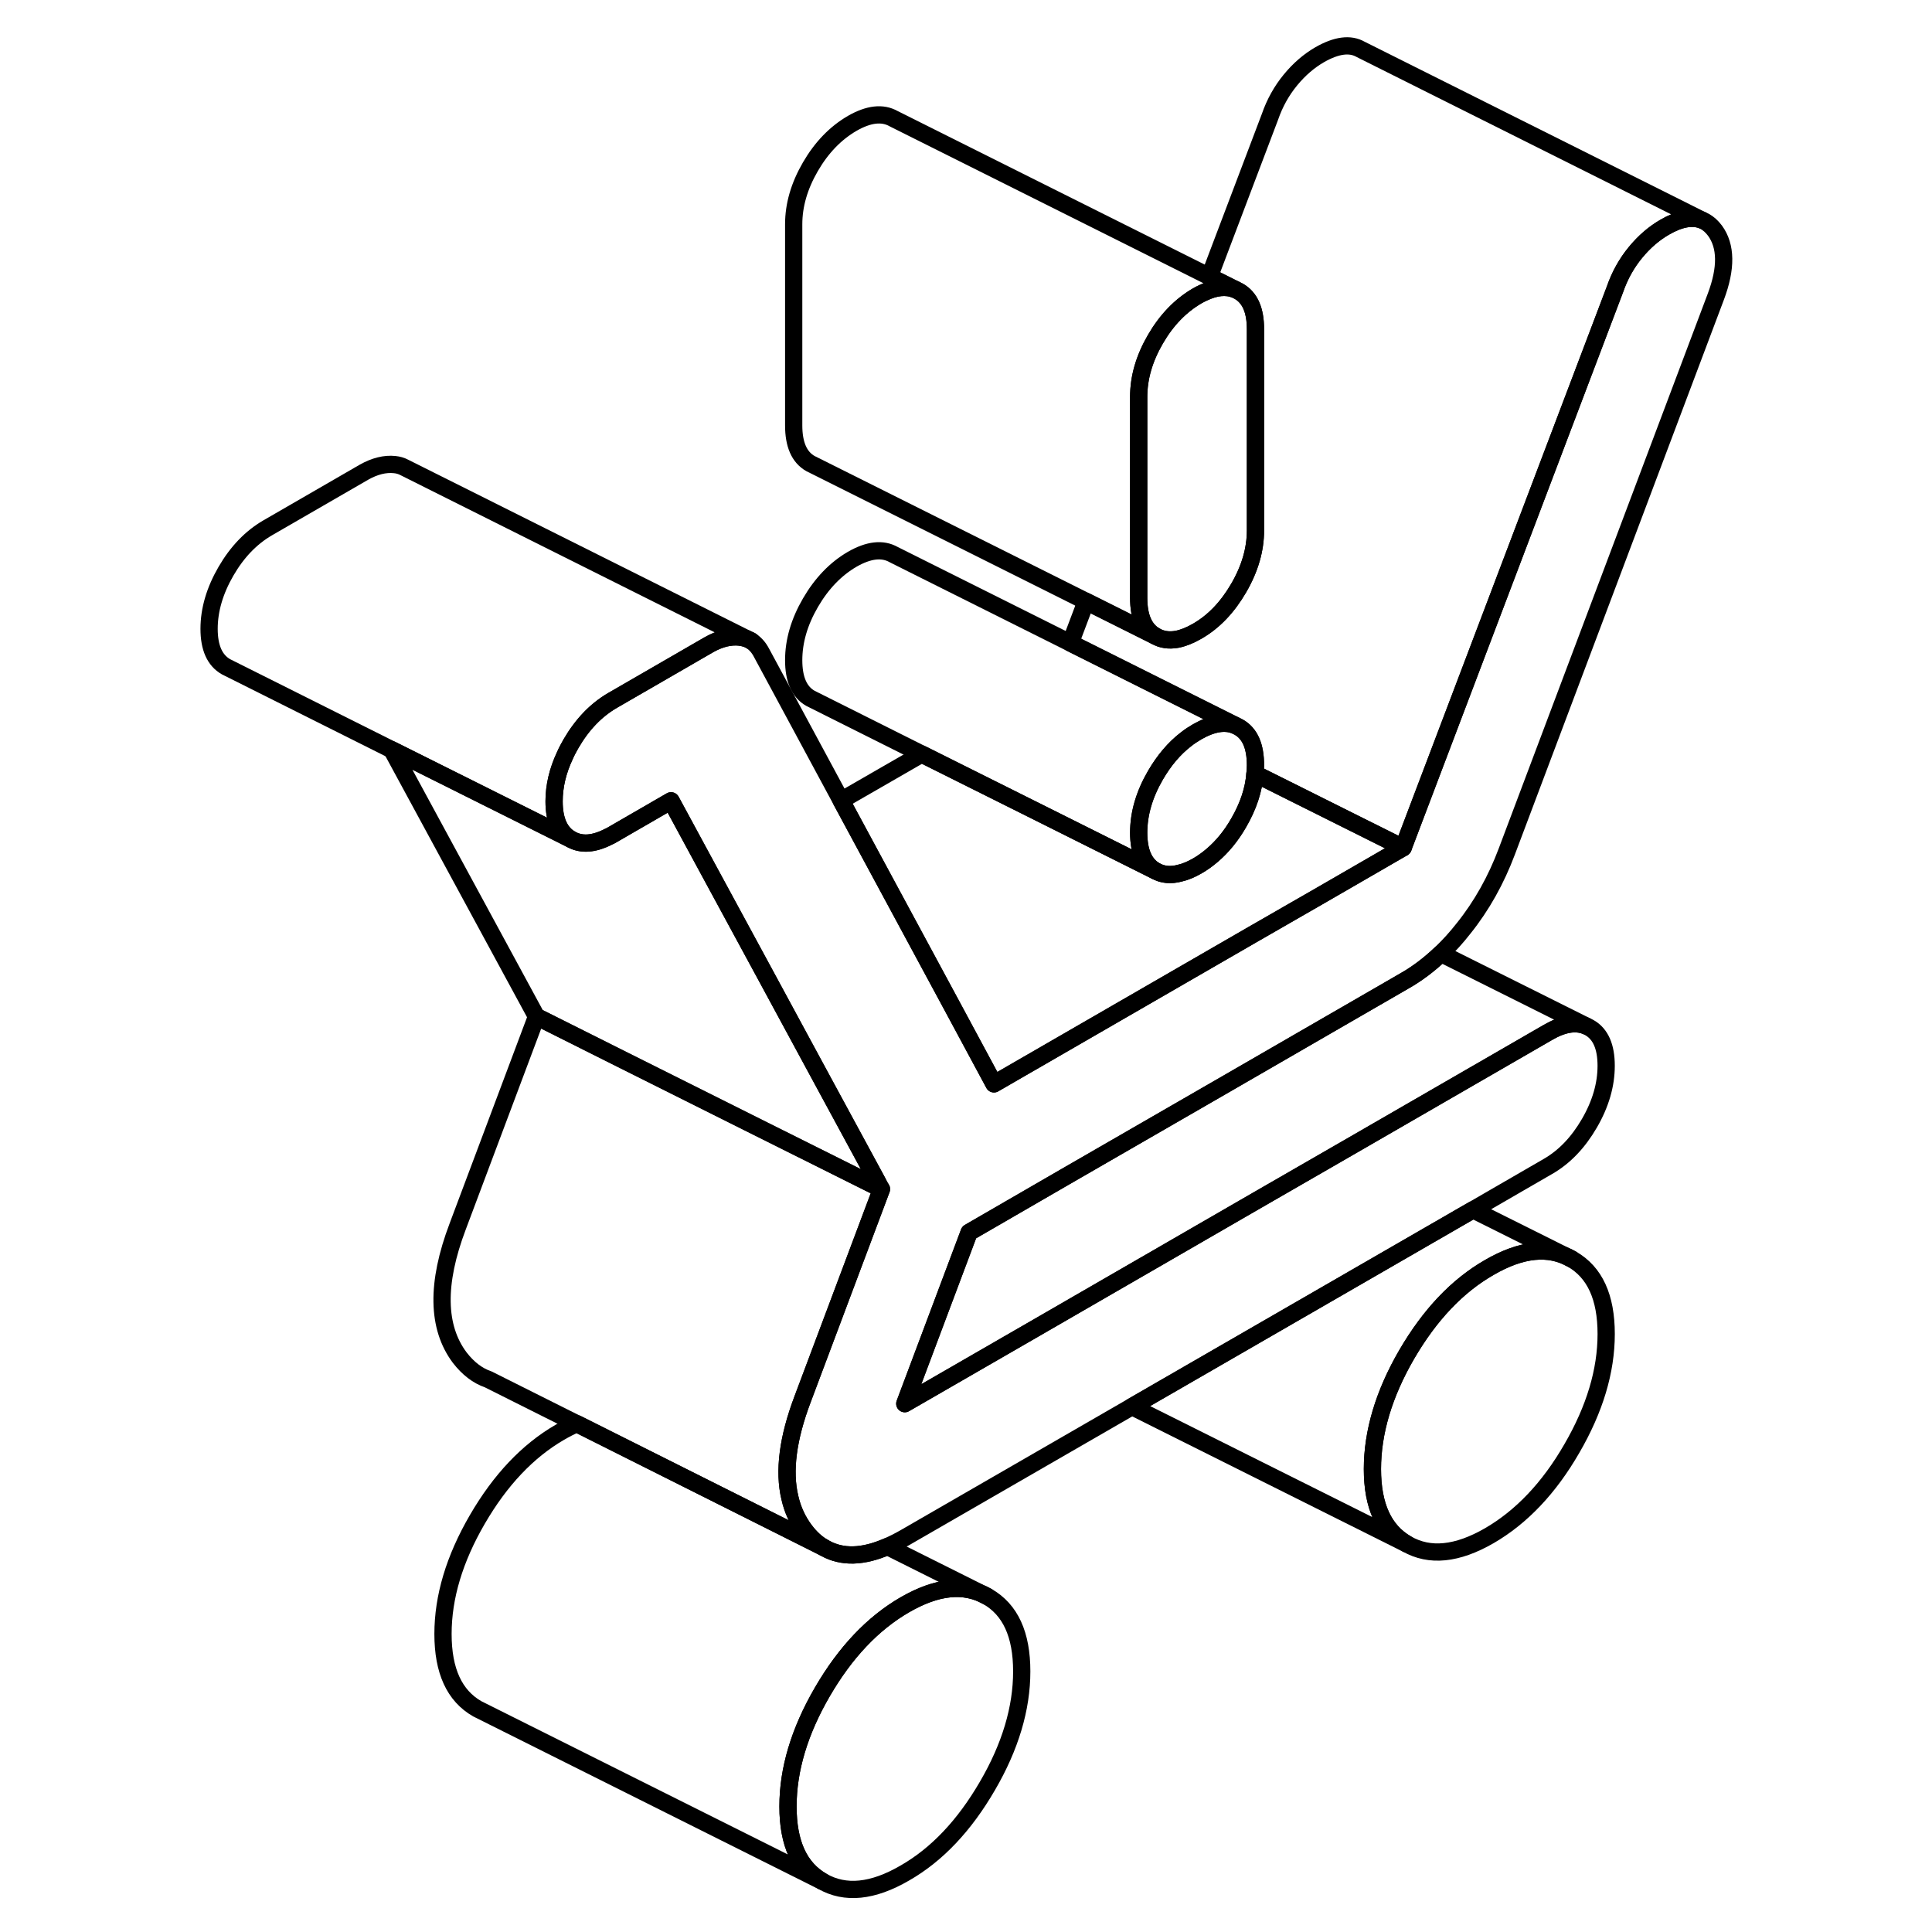 <svg width="48" height="48" viewBox="0 0 92 112" fill="none" xmlns="http://www.w3.org/2000/svg" stroke-width="1px"
     stroke-linecap="round" stroke-linejoin="round">
    <path d="M47.241 92.553C45.911 91.793 44.321 91.953 42.451 93.033C40.591 94.113 39.001 95.793 37.671 98.083C36.341 100.373 35.681 102.583 35.681 104.723C35.681 106.863 36.341 108.303 37.671 109.063C39.001 109.823 40.591 109.663 42.451 108.583C44.321 107.513 45.911 105.823 47.241 103.533C48.571 101.253 49.231 99.033 49.231 96.893C49.231 94.753 48.571 93.313 47.241 92.553Z" stroke="currentColor" stroke-linejoin="round"/>
    <path d="M83.112 77.333C83.112 79.473 82.451 81.683 81.121 83.973C79.802 86.263 78.202 87.943 76.342 89.023C74.472 90.103 72.882 90.263 71.552 89.503C70.222 88.743 69.561 87.293 69.561 85.163C69.561 83.033 70.222 80.803 71.552 78.513C72.882 76.233 74.472 74.543 76.342 73.473C78.202 72.393 79.802 72.233 81.121 72.993C82.451 73.753 83.112 75.193 83.112 77.333Z" stroke="currentColor" stroke-linejoin="round"/>
    <path d="M46.181 71.443L42.451 81.373L49.801 77.133L62.871 69.583L68.181 66.523L79.731 59.853C80.591 59.353 81.331 59.223 81.941 59.473L82.141 59.573C82.791 59.943 83.111 60.683 83.111 61.783C83.111 62.883 82.791 63.993 82.141 65.113C81.491 66.233 80.691 67.073 79.731 67.623L75.391 70.133L55.621 81.543L42.451 89.143C42.101 89.343 41.761 89.513 41.441 89.653C40.021 90.273 38.821 90.303 37.831 89.753L37.761 89.713C37.351 89.483 36.981 89.143 36.651 88.703C36.241 88.153 35.951 87.533 35.791 86.833C35.421 85.283 35.671 83.373 36.531 81.103L41.101 68.933L40.871 68.513L37.661 62.593L34.451 56.663L31.241 50.743L28.901 46.423L25.511 48.383C25.431 48.433 25.351 48.473 25.281 48.503C24.421 48.943 23.701 48.993 23.101 48.653C22.451 48.283 22.121 47.553 22.121 46.453C22.121 45.573 22.331 44.683 22.751 43.793C22.851 43.563 22.971 43.343 23.101 43.113C23.751 41.993 24.551 41.163 25.511 40.603L31.101 37.373C31.721 37.023 32.321 36.873 32.881 36.933C33.021 36.953 33.161 36.983 33.281 37.023L33.491 37.123C33.761 37.283 33.981 37.523 34.151 37.853L38.761 46.403L41.961 52.333L45.161 58.263L47.621 62.833L62.601 54.183L66.671 51.843L71.341 49.143L83.621 16.773C83.901 15.963 84.301 15.253 84.811 14.633C85.321 14.013 85.881 13.533 86.501 13.173C87.361 12.673 88.081 12.543 88.651 12.753L88.821 12.833C89.041 12.953 89.241 13.133 89.421 13.373C90.071 14.263 90.091 15.543 89.471 17.193L77.351 49.363C76.731 51.013 75.901 52.503 74.851 53.813C74.431 54.353 73.991 54.833 73.531 55.273C72.861 55.913 72.161 56.443 71.421 56.863L60.951 62.913L51.711 68.243L46.181 71.443Z" stroke="currentColor" stroke-linejoin="round"/>
    <path d="M62.781 44.363C62.781 44.523 62.771 44.693 62.751 44.853C62.681 45.793 62.361 46.743 61.811 47.693C61.371 48.463 60.851 49.093 60.261 49.593C59.991 49.823 59.701 50.033 59.401 50.203C59.051 50.403 58.721 50.543 58.411 50.613C57.871 50.763 57.391 50.713 56.981 50.483C56.331 50.113 56.011 49.373 56.011 48.273C56.011 47.173 56.331 46.063 56.981 44.943C57.481 44.083 58.071 43.383 58.761 42.853C58.961 42.693 59.181 42.553 59.401 42.423C60.261 41.933 61.001 41.803 61.611 42.053L61.811 42.153C62.461 42.523 62.781 43.253 62.781 44.363Z" stroke="currentColor" stroke-linejoin="round"/>
    <path d="M88.651 12.753C88.081 12.543 87.361 12.673 86.501 13.173C85.881 13.533 85.321 14.013 84.811 14.633C84.301 15.253 83.901 15.963 83.621 16.773L71.341 49.143L62.751 44.853C62.771 44.693 62.781 44.523 62.781 44.363C62.781 43.253 62.461 42.523 61.811 42.153L61.611 42.053L57.171 39.833L52.051 37.273L52.961 34.863L56.981 36.873C57.341 37.083 57.761 37.143 58.221 37.063C58.581 36.993 58.971 36.843 59.401 36.593C60.361 36.043 61.161 35.203 61.811 34.083C62.461 32.963 62.781 31.853 62.781 30.753V19.083C62.781 17.983 62.461 17.253 61.811 16.883L61.611 16.783L60.111 16.033L63.621 6.773C63.901 5.963 64.301 5.253 64.811 4.633C65.321 4.013 65.881 3.533 66.501 3.173C67.481 2.613 68.271 2.513 68.881 2.863L88.651 12.753Z" stroke="currentColor" stroke-linejoin="round"/>
    <path d="M62.781 19.083V30.753C62.781 31.853 62.461 32.963 61.811 34.083C61.161 35.203 60.361 36.043 59.401 36.593C58.971 36.843 58.581 36.993 58.221 37.063C57.761 37.143 57.341 37.083 56.981 36.873C56.331 36.503 56.011 35.763 56.011 34.663V23.003C56.011 21.893 56.331 20.783 56.981 19.663C57.631 18.543 58.441 17.713 59.401 17.153C59.521 17.083 59.641 17.023 59.751 16.973C60.461 16.633 61.081 16.573 61.611 16.783L61.811 16.883C62.461 17.253 62.781 17.983 62.781 19.083Z" stroke="currentColor" stroke-linejoin="round"/>
    <path d="M61.611 16.783C61.081 16.573 60.461 16.633 59.751 16.973C59.641 17.023 59.521 17.083 59.401 17.153C58.441 17.713 57.631 18.543 56.981 19.663C56.331 20.783 56.011 21.893 56.011 23.003V34.663C56.011 35.763 56.331 36.503 56.981 36.873L52.961 34.863L37.181 26.973L36.981 26.873C36.331 26.503 36.011 25.763 36.011 24.663V13.003C36.011 11.893 36.331 10.783 36.981 9.663C37.631 8.543 38.441 7.713 39.401 7.153C40.361 6.603 41.161 6.513 41.811 6.883L60.111 16.033L61.611 16.783Z" stroke="currentColor" stroke-linejoin="round"/>
    <path d="M61.611 42.053C61.001 41.803 60.261 41.933 59.401 42.423C59.181 42.553 58.961 42.693 58.761 42.853C58.071 43.383 57.481 44.083 56.981 44.943C56.331 46.063 56.011 47.173 56.011 48.273C56.011 49.373 56.331 50.113 56.981 50.483L50.641 47.313L43.431 43.713L37.181 40.583L36.981 40.483C36.331 40.113 36.011 39.373 36.011 38.273C36.011 37.173 36.331 36.063 36.981 34.943C37.631 33.823 38.441 32.983 39.401 32.423C40.361 31.873 41.161 31.783 41.811 32.153L57.171 39.833L61.611 42.053Z" stroke="currentColor" stroke-linejoin="round"/>
    <path d="M71.341 49.143L66.671 51.843L62.601 54.183L47.621 62.833L45.161 58.263L41.961 52.333L38.761 46.403L43.431 43.713L50.641 47.313L56.981 50.483C57.391 50.713 57.871 50.763 58.411 50.613C58.721 50.543 59.051 50.403 59.401 50.203C59.701 50.033 59.991 49.823 60.261 49.593C60.851 49.093 61.371 48.463 61.811 47.693C62.361 46.743 62.681 45.793 62.751 44.853L71.341 49.143Z" stroke="currentColor" stroke-linejoin="round"/>
    <path d="M81.941 59.473C81.331 59.223 80.591 59.353 79.731 59.853L68.181 66.523L62.871 69.583L49.801 77.133L42.451 81.373L46.181 71.443L51.711 68.243L60.951 62.913L71.421 56.863C72.161 56.443 72.861 55.913 73.531 55.273L81.941 59.473Z" stroke="currentColor" stroke-linejoin="round"/>
    <path d="M81.121 72.993C79.801 72.233 78.201 72.393 76.341 73.473C74.471 74.543 72.881 76.233 71.551 78.513C70.221 80.803 69.561 83.023 69.561 85.163C69.561 87.303 70.221 88.743 71.551 89.503L55.621 81.543L75.391 70.133L81.121 72.993Z" stroke="currentColor" stroke-linejoin="round"/>
    <path d="M40.871 68.513L40.581 68.673L33.371 65.073L26.171 61.473L21.101 58.933L12.711 43.463L23.101 48.653C23.701 48.993 24.421 48.943 25.281 48.503C25.351 48.473 25.431 48.433 25.511 48.383L28.901 46.423L31.241 50.743L34.451 56.663L37.661 62.593L40.871 68.513Z" stroke="currentColor" stroke-linejoin="round"/>
    <path d="M37.761 89.713L37.601 89.633L23.441 82.533H23.431L18.301 79.963C17.681 79.753 17.131 79.323 16.651 78.703C15.331 76.943 15.281 74.403 16.531 71.103L21.101 58.933L26.171 61.473L33.371 65.073L40.581 68.673L41.101 68.933L36.531 81.103C35.671 83.373 35.421 85.283 35.791 86.823C35.951 87.533 36.241 88.153 36.651 88.703C36.981 89.143 37.351 89.483 37.761 89.713Z" stroke="currentColor" stroke-linejoin="round"/>
    <path d="M33.551 37.153L33.491 37.123" stroke="currentColor" stroke-linejoin="round"/>
    <path d="M33.281 37.023C33.161 36.983 33.021 36.953 32.881 36.933C32.321 36.873 31.721 37.023 31.101 37.373L25.511 40.603C24.551 41.163 23.751 41.993 23.101 43.113C22.971 43.343 22.851 43.563 22.751 43.793C22.331 44.683 22.121 45.573 22.121 46.453C22.121 47.553 22.451 48.283 23.101 48.653L12.711 43.463L3.301 38.753L3.101 38.653C2.451 38.283 2.121 37.553 2.121 36.453C2.121 35.353 2.451 34.233 3.101 33.113C3.751 31.993 4.551 31.163 5.511 30.603L11.101 27.373C11.721 27.023 12.321 26.873 12.881 26.933C13.081 26.953 13.261 27.003 13.431 27.093L13.491 27.123L33.281 37.023Z" stroke="currentColor" stroke-linejoin="round"/>
    <path d="M47.241 92.553C45.911 91.793 44.321 91.953 42.451 93.033C40.591 94.113 39.001 95.793 37.671 98.083C36.341 100.373 35.681 102.583 35.681 104.723C35.681 106.863 36.341 108.303 37.671 109.063L17.671 99.063C16.341 98.303 15.681 96.863 15.681 94.723C15.681 92.583 16.341 90.373 17.671 88.083C19.001 85.793 20.591 84.113 22.451 83.033C22.781 82.843 23.111 82.673 23.431 82.533H23.441L37.601 89.633L37.761 89.713L37.831 89.753C38.821 90.303 40.021 90.273 41.441 89.653L47.241 92.553Z" stroke="currentColor" stroke-linejoin="round"/>
</svg>